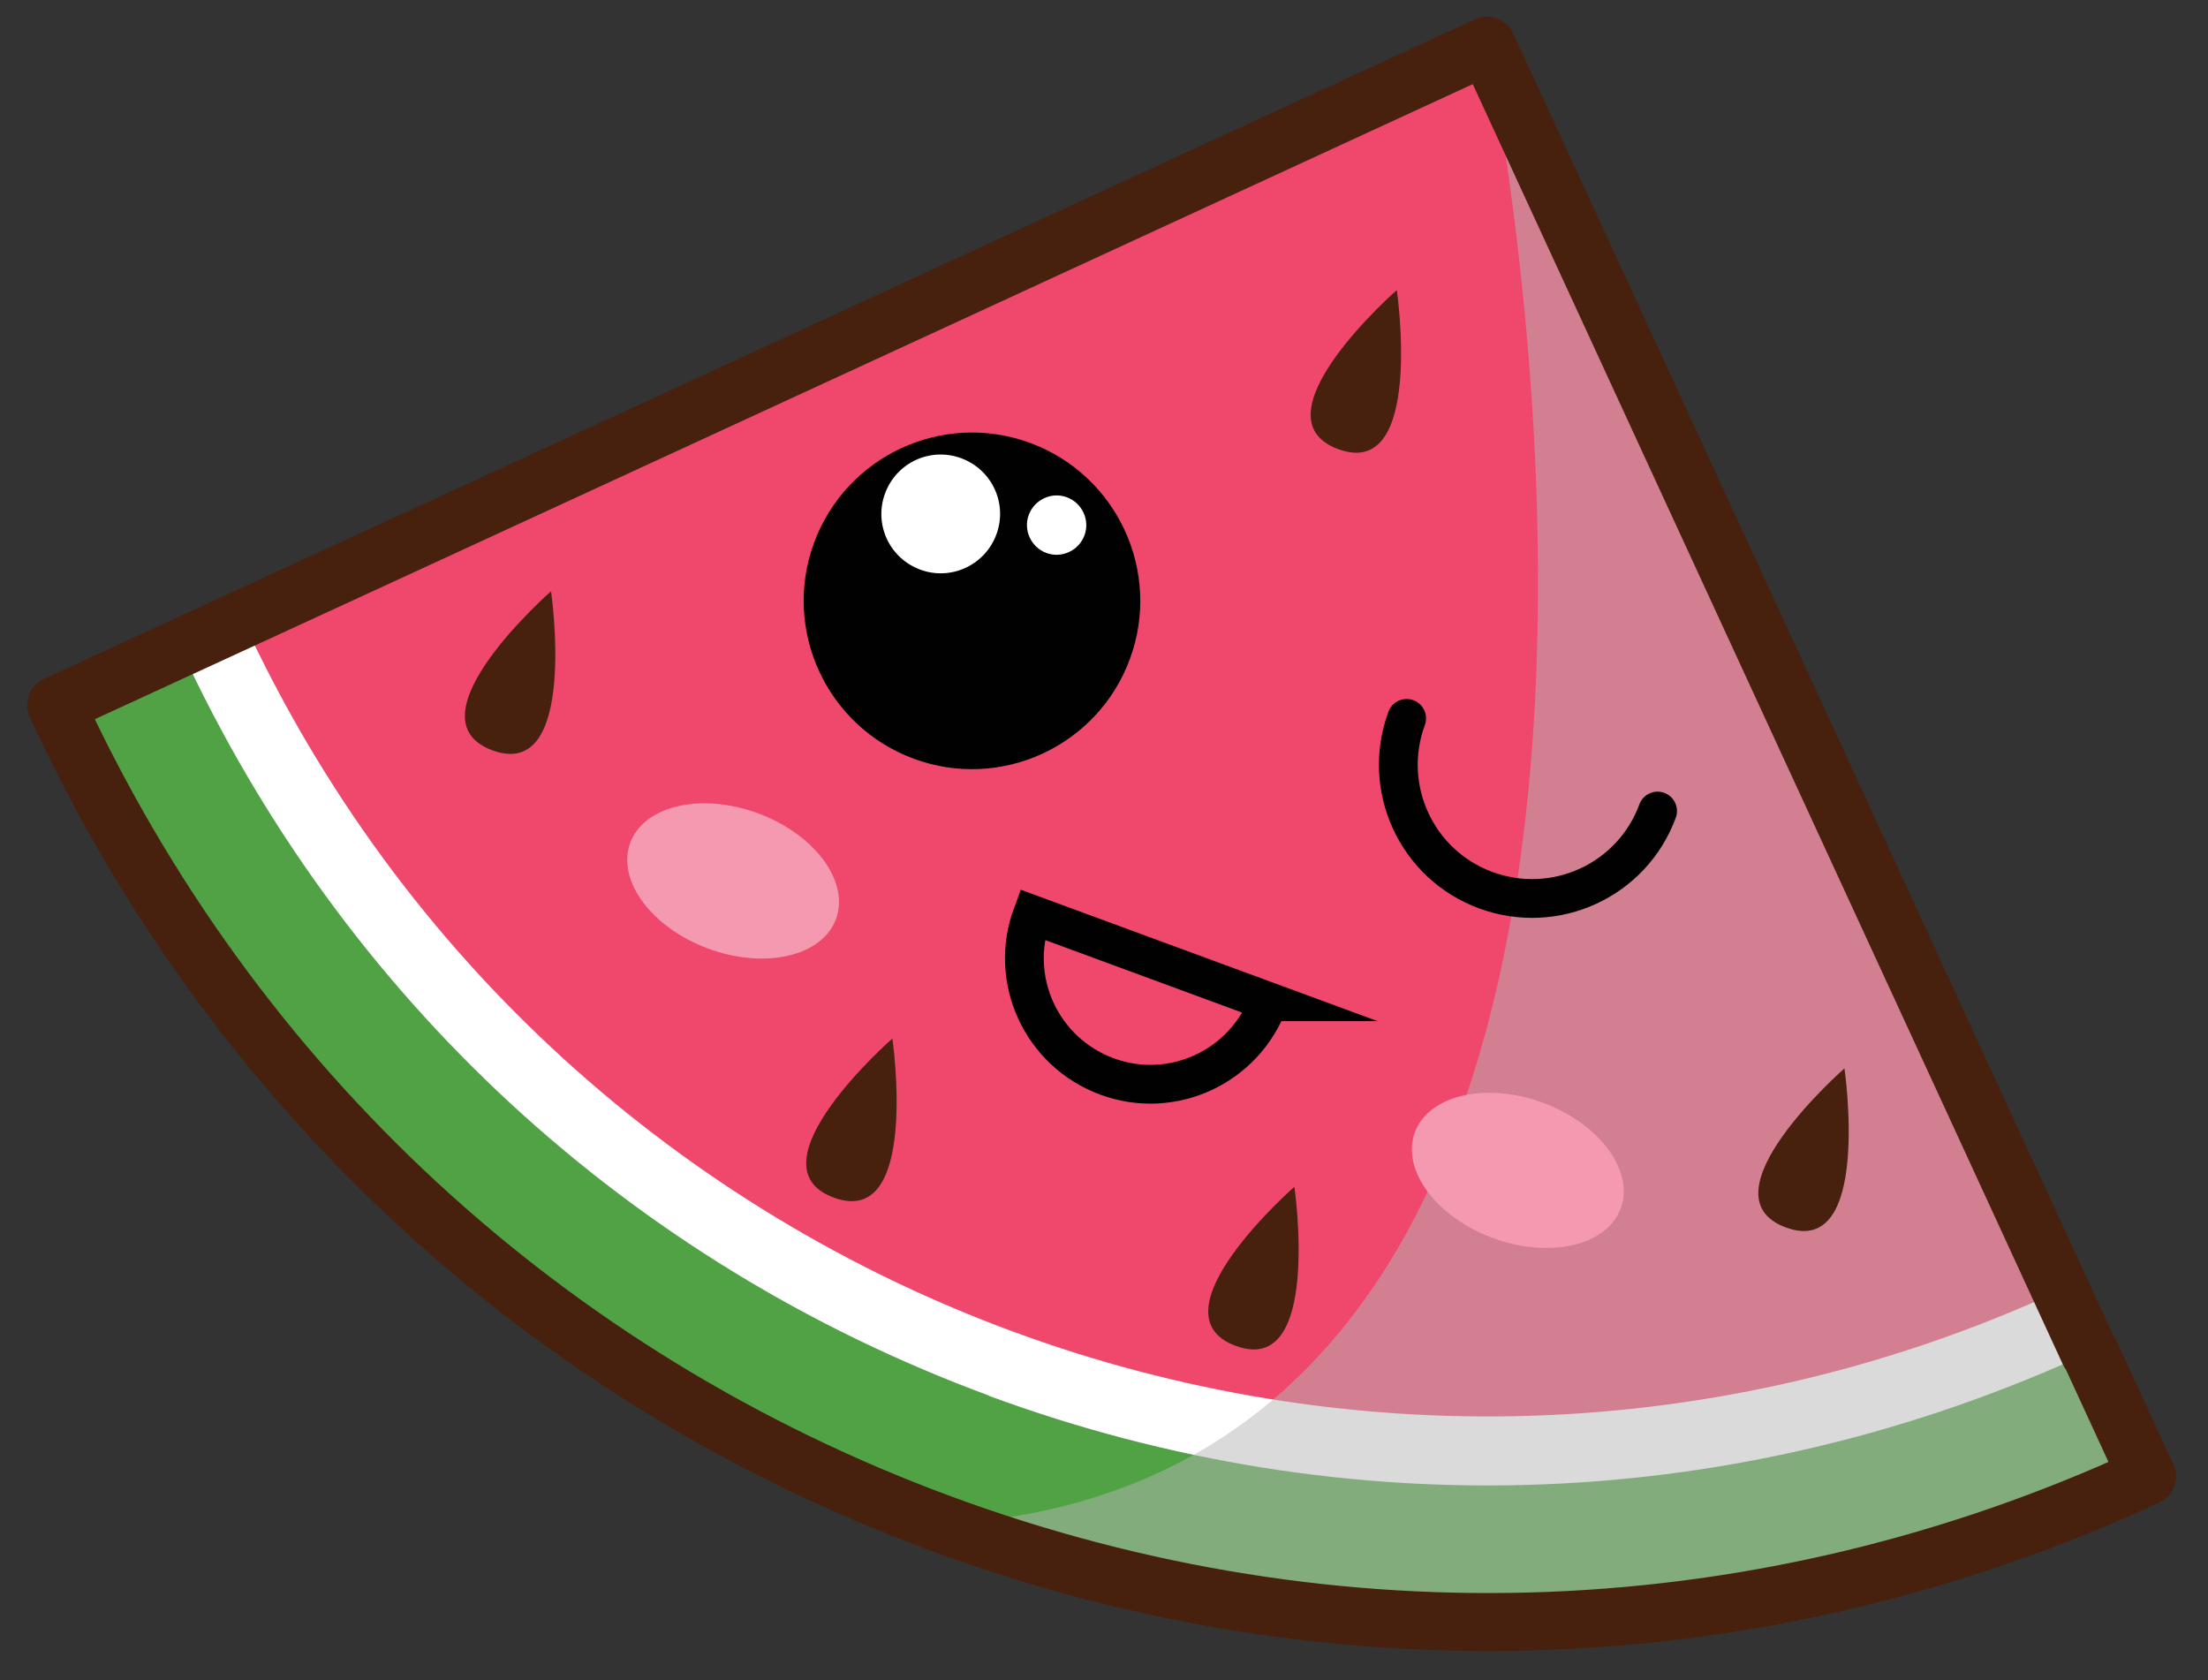 <svg width="46" height="35" viewBox="0 0 46 35" fill="none" xmlns="http://www.w3.org/2000/svg">
<rect x="0" y="0" width="46" height="35" fill="#333333" stroke="none"/>
<g clip-path="url(#clip0_989_11808)">
<path d="M19.617 31.753C11.389 28.716 4.835 22.66 1.165 14.699L8.941 11.115C11.656 16.999 16.499 21.477 22.579 23.72C28.658 25.964 35.251 25.703 41.136 22.993L44.72 30.77C36.758 34.439 27.841 34.791 19.613 31.758L19.617 31.753Z" fill="#51A245"/>
<path d="M20.606 29.073C13.096 26.301 7.111 20.773 3.76 13.501L6.351 12.308C9.384 18.886 14.797 23.891 21.595 26.396C28.392 28.901 35.755 28.616 42.333 25.584L43.526 28.174C36.254 31.525 28.116 31.848 20.601 29.077L20.606 29.073Z" fill="white"/>
<path d="M5.053 12.906C11.656 27.224 28.611 33.479 42.928 26.877L30.978 0.952L5.053 12.906Z" fill="#EF486C"/>
<g style="mix-blend-mode:multiply" opacity="0.5">
<path d="M43.526 28.174L42.333 25.584L41.14 22.993L30.978 0.952C30.978 0.952 37.186 30.755 19.617 31.753C27.845 34.786 36.763 34.439 44.724 30.765L43.531 28.174H43.526Z" fill="#B5B5B6"/>
</g>
<path d="M43.526 28.174L42.333 25.584L41.14 22.993L30.978 0.952L8.941 11.11L6.351 12.303L3.76 13.496L1.17 14.689C4.839 22.651 11.394 28.711 19.622 31.744C27.85 34.776 36.767 34.429 44.729 30.755L43.536 28.165L43.526 28.174Z" stroke="#47200E" stroke-width="1.207" stroke-linejoin="round"/>
<path d="M29.1 6.043C29.1 6.043 26.077 8.69 27.879 9.356C29.68 10.021 29.1 6.043 29.1 6.043Z" fill="#47200E"/>
<path d="M26.966 24.723C26.966 24.723 23.943 27.371 25.744 28.036C27.546 28.702 26.966 24.723 26.966 24.723Z" fill="#47200E"/>
<path d="M18.591 21.634C18.591 21.634 15.568 24.281 17.369 24.947C19.171 25.612 18.591 21.634 18.591 21.634Z" fill="#47200E"/>
<path d="M38.426 22.256C38.426 22.256 35.403 24.904 37.205 25.569C39.006 26.235 38.426 22.256 38.426 22.256Z" fill="#47200E"/>
<path d="M11.48 12.317C11.48 12.317 8.457 14.965 10.258 15.63C12.06 16.296 11.48 12.317 11.48 12.317Z" fill="#47200E"/>
<path d="M23.539 13.729C22.869 15.545 20.853 16.476 19.038 15.806C17.222 15.136 16.29 13.12 16.96 11.305C17.631 9.489 19.646 8.557 21.462 9.227C23.277 9.898 24.209 11.913 23.539 13.729Z" fill="#010101"/>
<path d="M20.758 11.133C20.52 11.775 19.812 12.103 19.171 11.866C18.529 11.628 18.201 10.92 18.439 10.278C18.676 9.636 19.384 9.308 20.026 9.546C20.668 9.784 20.996 10.492 20.758 11.133Z" fill="white"/>
<path d="M22.593 11.153C22.474 11.471 22.118 11.637 21.799 11.519C21.481 11.4 21.314 11.043 21.433 10.725C21.552 10.406 21.909 10.24 22.227 10.359C22.545 10.478 22.712 10.834 22.593 11.153Z" fill="white"/>
<path d="M34.533 16.895C34.001 18.34 32.399 19.076 30.954 18.544C29.509 18.012 28.772 16.41 29.305 14.965" stroke="#010101" stroke-width="0.808" stroke-miterlimit="10" stroke-linecap="round"/>
<path d="M26.429 20.868C25.925 22.228 24.418 22.927 23.059 22.423C21.699 21.919 21.001 20.412 21.505 19.053L26.434 20.868H26.429Z" stroke="#010101" stroke-width="0.808" stroke-miterlimit="10" stroke-linecap="round"/>
<path d="M17.417 19.143C17.131 19.922 15.938 20.198 14.755 19.761C13.571 19.323 12.844 18.34 13.129 17.56C13.414 16.78 14.607 16.505 15.791 16.942C16.975 17.379 17.702 18.363 17.417 19.143Z" fill="#F599B0"/>
<path d="M33.766 25.172C34.053 24.393 33.326 23.408 32.141 22.971C30.956 22.534 29.763 22.811 29.476 23.589C29.189 24.367 29.917 25.353 31.101 25.79C32.286 26.227 33.479 25.95 33.766 25.172Z" fill="#F599B0"/>
</g>
<defs>
<clipPath id="clip0_989_11808">
<rect width="44.767" height="34.053" fill="white" transform="translate(0.561 0.348)"/>
</clipPath>
</defs>
</svg>
